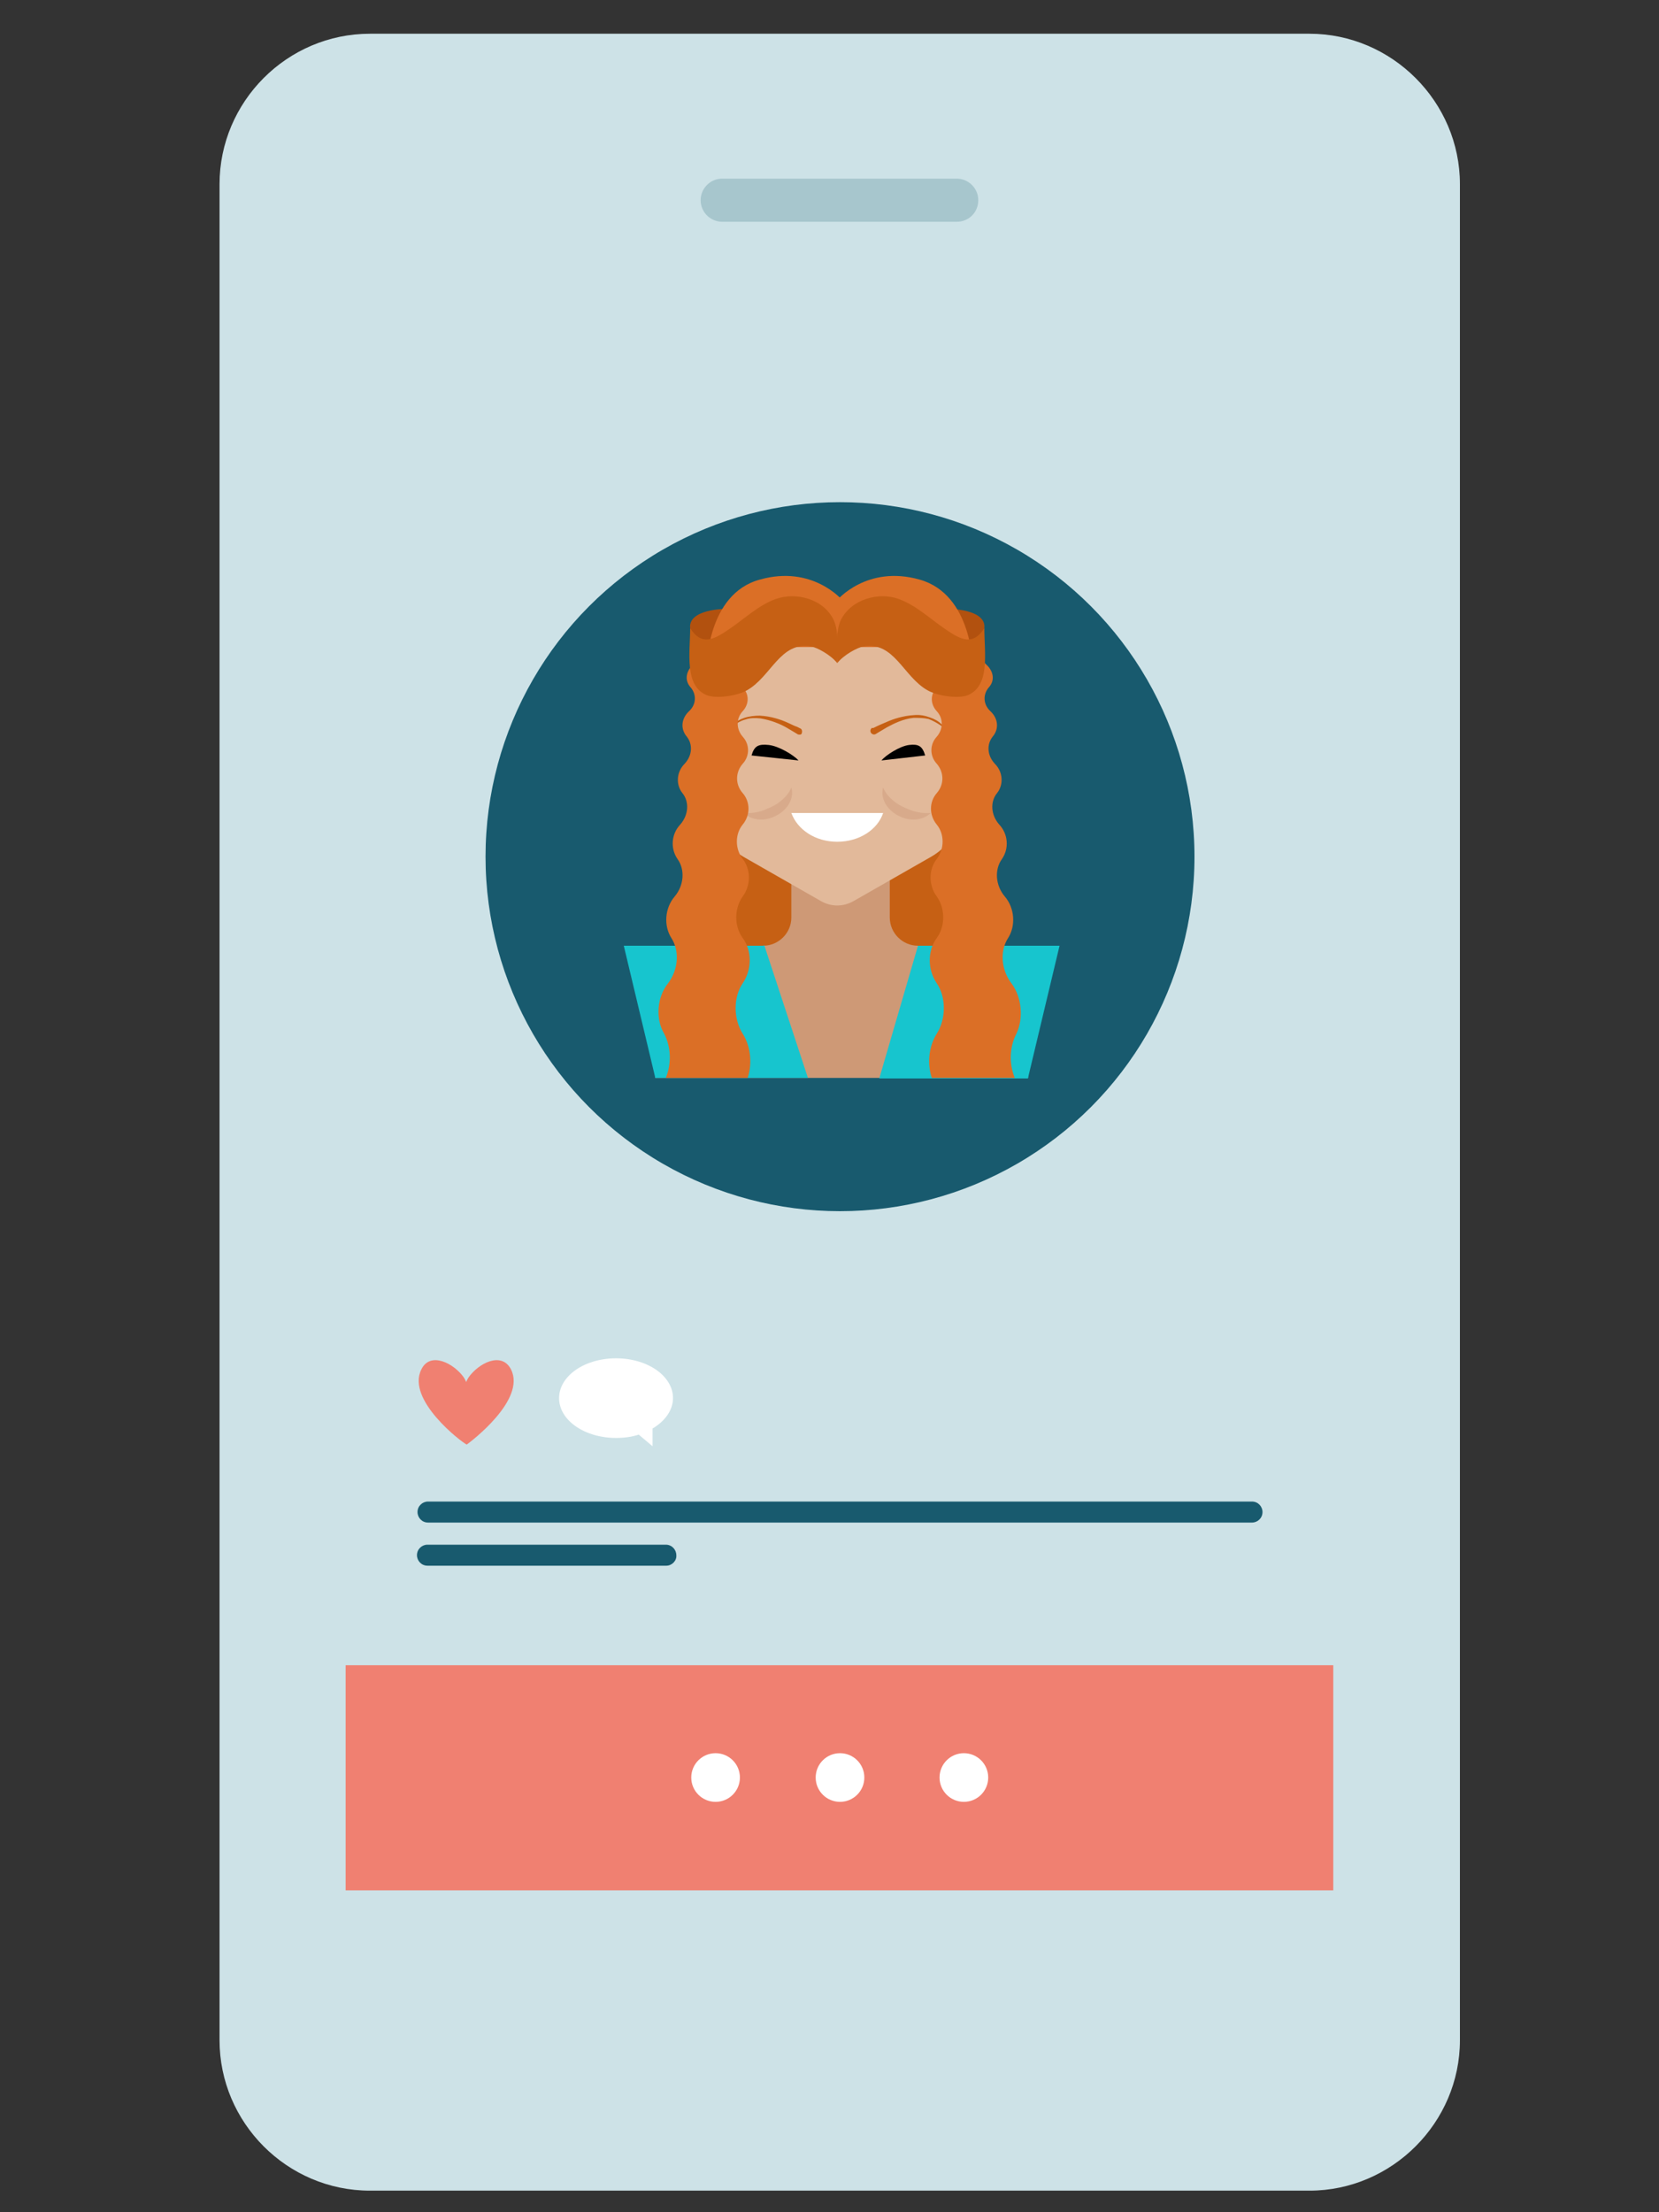 <?xml version="1.0" encoding="utf-8"?>
<!-- Generator: Adobe Illustrator 24.0.1, SVG Export Plug-In . SVG Version: 6.00 Build 0)  -->
<svg version="1.1" xmlns="http://www.w3.org/2000/svg" xmlns:xlink="http://www.w3.org/1999/xlink" x="0px" y="0px"
	 viewBox="0 0 300 400" style="enable-background:new 0 0 300 400;" xml:space="preserve">
<rect x="0" y="0" width="300" height="400" fill="#333333" stroke="none"/>
<style type="text/css">
	.st0{fill:#CDE2E7;}
	.st1{fill:#F08071;}
	.st2{fill:#A7C6CD;}
	.st3{fill:#FFFFFF;}
	.st4{fill:#185A6E;}
	.st5{fill:#C66014;}
	.st6{fill:#CE9976;}
	.st7{fill:#17C5CE;}
	.st8{fill:#B2510F;}
	.st9{fill:#DB6F26;}
	.st10{fill:#E2B99A;}
	.st11{fill:#D8AA8B;}
</style>
<g id="Layer_1">
	<path class="st0" d="M236.8,396.1H66.9c-15,0-27.2-12.3-27.2-27.2V33.3c0-14.9,12.2-27.2,27.2-27.2h169.9
		c14.9,0,27.2,12.3,27.2,27.2v335.6C264,383.8,251.7,396.1,236.8,396.1z"/>
	<rect x="62.5" y="301.1" class="st1" width="178.6" height="40.7"/>
	<path class="st2" d="M173,40.1h-42.4c-2.1,0-3.9-1.7-3.9-3.9l0,0c0-2.1,1.7-3.9,3.9-3.9H173c2.1,0,3.9,1.7,3.9,3.9l0,0
		C176.9,38.4,175.2,40.1,173,40.1z"/>
	<circle class="st3" cx="129.4" cy="321.4" r="4.4"/>
	<circle class="st3" cx="151.9" cy="321.4" r="4.4"/>
	<circle class="st3" cx="174.3" cy="321.4" r="4.4"/>
	<path class="st1" d="M92.4,247.6c-1.7-3.3-5.9-1.1-7.7,1.5c-0.1,0.2-0.3,0.5-0.4,0.8c-0.1-0.3-0.3-0.6-0.4-0.8
		c-1.8-2.6-6.1-4.8-7.7-1.5c-2.8,5.5,7.3,13.2,8.2,13.6C85.1,260.7,95.2,253.1,92.4,247.6z"/>
	<path class="st3" d="M121.7,252.8c0-4-4.6-7.2-10.3-7.2s-10.3,3.2-10.3,7.2s4.6,7.2,10.3,7.2c1.5,0,2.9-0.2,4.1-0.6l2.5,2.1v-3.2
		C120.2,257,121.7,255,121.7,252.8z"/>
	<path class="st4" d="M226.4,275.3h-149c-1.1,0-1.9-0.9-1.9-1.9l0,0c0-1.1,0.9-1.9,1.9-1.9h149c1.1,0,1.9,0.9,1.9,1.9l0,0
		C228.3,274.5,227.4,275.3,226.4,275.3z"/>
	<path class="st4" d="M120.5,283.1H77.3c-1.1,0-1.9-0.9-1.9-1.9l0,0c0-1.1,0.9-1.9,1.9-1.9h43.1c1.1,0,1.9,0.9,1.9,1.9l0,0
		C122.4,282.2,121.5,283.1,120.5,283.1z"/>
	<circle class="st4" cx="151.9" cy="154.9" r="64.1"/>
	<g>
		<rect x="131.2" y="147" class="st5" width="43.4" height="32.8"/>
		<path class="st6" d="M185.9,190.5c0-10.8-8.8-19.5-19.5-19.5H166c-2.8,0-5.1-2.3-5.1-5.1v-19.3h-17.8v19.3c0,2.8-2.3,5.1-5.1,5.1
			c-10.8,0-19.5,8.8-19.5,19.5v4.4h67.4V190.5z"/>
		<g>
			<path class="st7" d="M138,171c-10.8,0-19.5,8.8-19.5,19.5v4.4h27.6l-7.9-24C138.1,171,138,171,138,171z"/>
			<path class="st7" d="M185.9,190.5c0-10.8-8.8-19.5-19.5-19.5H166l-7,24h26.9V190.5z"/>
			<polygon class="st7" points="166,171 191.6,171 185.9,194.9 			"/>
			<polygon class="st7" points="138.1,171 112.8,171 118.5,194.9 			"/>
		</g>
		<path class="st8" d="M128.4,119.4c0,0-3.2-2.3-3.6-5.8c-0.4-3.5,6.4-3.5,6.4-3.5l1.9,9.3H128.4z"/>
		<path class="st8" d="M174.4,119.4c0,0,3.2-2.3,3.6-5.8c0.4-3.5-6.4-3.5-6.4-3.5l-1.9,9.3H174.4z"/>
		<path class="st9" d="M151.4,108.5c0,0,5.4-6.4,14.9-3.7c9.6,2.7,9.6,15.8,9.6,15.8l-1.9,19.8l-24-16.1L151.4,108.5z"/>
		<path class="st9" d="M152.3,108.5c0,0-5.4-6.4-14.9-3.7c-9.6,2.6-9.6,15.8-9.6,15.8l1.9,19.8l24-16.1L152.3,108.5z"/>
		<path class="st10" d="M128.8,117v28.1c0,4,2.2,7.8,5.6,9.8l14,8c1.9,1.1,4.1,1.1,6,0l14-8c3.5-2,5.6-5.7,5.6-9.8V117H128.8z"/>
		<g>
			<path d="M164.4,134.7c-1.7,0.2-4.3,1.9-5,2.8l7.9-0.9C166.8,134.9,166.1,134.5,164.4,134.7z"/>
			<path d="M139,134.7c1.9,0.2,4.6,1.9,5.4,2.8l-8.5-0.9C136.4,134.9,137.1,134.5,139,134.7z"/>
			<path class="st5" d="M158,131.6c0,0,0.2-0.1,0.6-0.3c0.4-0.2,0.9-0.4,1.6-0.7c1.3-0.6,3.2-1.2,5.1-1.3c1-0.1,2,0.1,2.8,0.4
				c0.9,0.3,1.6,0.7,2.1,1.2c0.6,0.5,0.9,1,1.1,1.4c0.2,0.4,0.2,0.6,0.2,0.6s-0.1-0.2-0.3-0.6c-0.2-0.4-0.6-0.8-1.2-1.2
				s-1.3-0.8-2.1-1.1c-0.9-0.2-1.8-0.2-2.7-0.2c-1.9,0.2-3.5,1-4.8,1.7c-1.2,0.7-2,1.2-2,1.2c-0.3,0.2-0.7,0.1-0.9-0.2
				c-0.2-0.3-0.1-0.7,0.2-0.9C157.9,131.7,157.9,131.6,158,131.6L158,131.6z"/>
			<path class="st5" d="M144.3,132.8c0,0-0.8-0.5-2-1.2c-1.2-0.7-2.9-1.4-4.8-1.7c-0.9-0.1-1.9-0.1-2.7,0.2
				c-0.8,0.2-1.5,0.6-2.1,1.1c-0.6,0.4-0.9,0.9-1.2,1.2c-0.2,0.4-0.3,0.6-0.3,0.6s0.1-0.2,0.2-0.6c0.2-0.4,0.6-0.9,1.1-1.4
				c0.6-0.5,1.2-0.9,2.1-1.2s1.9-0.4,2.8-0.4c2,0.1,3.8,0.7,5.1,1.3c0.7,0.3,1.2,0.6,1.6,0.7c0.4,0.2,0.6,0.3,0.6,0.3l0,0
				c0.3,0.1,0.4,0.5,0.3,0.8C145,132.8,144.7,132.9,144.3,132.8L144.3,132.8z"/>
		</g>
		<path class="st3" d="M143.1,147c1.1,3,4.3,5.2,8.3,5.2c4,0,7.3-2.2,8.3-5.2H143.1z"/>
		<g>
			<path class="st11" d="M168.3,147c-1.2,1.2-3.4,1.6-5.4,0.7c-2.4-1-3.8-3.3-3.2-5.3c0.6,1.5,2.2,3,4.3,3.8
				C165.5,146.9,167,147.1,168.3,147z"/>
			<path class="st11" d="M134.5,147c1.2,1.2,3.4,1.6,5.4,0.7c2.4-1,3.8-3.3,3.2-5.3c-0.6,1.5-2.2,3-4.3,3.8
				C137.4,146.9,135.8,147.1,134.5,147z"/>
		</g>
		<g>
			<path class="st9" d="M182.9,177.8L182.9,177.8c-1.9-2.5-2.1-5.9-0.6-8.2l0,0c1.4-2.2,1.2-5.4-0.6-7.5c-1.7-2-1.9-4.9-0.5-6.8l0,0
				c1.3-1.9,1.1-4.5-0.5-6.2l0,0c-1.5-1.7-1.7-4.1-0.4-5.7l0,0c1.2-1.5,1.1-3.8-0.4-5.3l0,0c-1.4-1.5-1.5-3.5-0.4-4.9l0,0
				c1.2-1.4,1-3.3-0.4-4.6l0,0c-1.3-1.2-1.4-3-0.3-4.3l0,0c1.1-1.2,0.9-2.8-0.3-4l0,0c-0.7-0.6-1.1-1.4-1-2.2
				c-0.1,0.1-0.2,0.2-0.4,0.2c-1.5,1.2-2.7,2.8-4.3,3.7c-0.7,0.4-1.5,0.7-2.4,0.6c-0.1,0-0.1,0-0.2,0c-0.1,0.6-0.4,1.2-0.8,1.7l0,0
				c-1.2,1.2-1.2,3,0,4.3l0,0c1.2,1.3,1.2,3.2,0,4.6l0,0c-1.3,1.4-1.3,3.5,0,4.9l0,0c1.3,1.5,1.4,3.7,0,5.3l0,0
				c-1.4,1.6-1.4,4,0,5.7l0,0c1.4,1.7,1.4,4.4,0,6.2l0,0c-1.5,1.9-1.5,4.8,0,6.8l0,0c1.5,2.1,1.6,5.3,0,7.5l0,0
				c-1.7,2.3-1.7,5.7,0,8.2l0,0c1.7,2.5,1.7,6.4,0,9.1l0,0c-1.4,2.2-1.8,5.3-0.9,8h15c-1.1-2.7-0.9-5.7,0.3-8l0,0
				C185.1,184.2,184.8,180.3,182.9,177.8z"/>
		</g>
		<g>
			<path class="st9" d="M120.8,177.8L120.8,177.8c1.9-2.5,2.1-5.9,0.6-8.2l0,0c-1.4-2.2-1.2-5.4,0.6-7.5c1.7-2,1.9-4.9,0.5-6.8l0,0
				c-1.3-1.9-1.1-4.5,0.5-6.2l0,0c1.5-1.7,1.7-4.1,0.4-5.7l0,0c-1.2-1.5-1.1-3.8,0.4-5.3l0,0c1.4-1.5,1.5-3.5,0.4-4.9l0,0
				c-1.2-1.4-1-3.3,0.4-4.6l0,0c1.3-1.2,1.4-3,0.3-4.3l0,0c-1.1-1.2-0.9-2.8,0.3-4l0,0c0.7-0.6,1.1-1.4,1-2.2
				c0.1,0.1,0.2,0.2,0.4,0.2c1.5,1.2,2.7,2.8,4.3,3.7c0.7,0.4,1.5,0.7,2.4,0.6c0.1,0,0.1,0,0.2,0c0.1,0.6,0.4,1.2,0.8,1.7l0,0
				c1.2,1.2,1.2,3,0,4.3l0,0c-1.2,1.3-1.2,3.2,0,4.6l0,0c1.3,1.4,1.3,3.5,0,4.9l0,0c-1.3,1.5-1.4,3.7,0,5.3l0,0c1.4,1.6,1.4,4,0,5.7
				l0,0c-1.4,1.7-1.4,4.4,0,6.2l0,0c1.5,1.9,1.5,4.8,0,6.8l0,0c-1.5,2.1-1.6,5.3,0,7.5l0,0c1.7,2.3,1.7,5.7,0,8.2l0,0
				c-1.7,2.5-1.7,6.4,0,9.1l0,0c1.4,2.2,1.8,5.3,0.9,8h-14.8c1.1-2.7,0.9-5.7-0.3-8l0,0C118.5,184.2,118.8,180.3,120.8,177.8z"/>
		</g>
		<g>
			<g>
				<path class="st5" d="M162.5,108.3c3.1,1.1,5.7,3.6,8.5,5.5c2.8,1.9,4.9,3,7-0.2c0,4.4,1.1,10.4-3,12.1c-1.8,0.7-5.6,0.1-7.3-0.9
					c-4.4-2.5-6-8.9-11.6-7.9c-1.1,0.2-3.5,1.5-4.7,3c-0.1-2.3-0.3-5.6,0.6-7.7C153.9,108.3,158.9,107,162.5,108.3z"/>
			</g>
			<g>
				<path class="st5" d="M140.3,108.3c-3.1,1.1-5.7,3.6-8.5,5.5c-2.8,1.9-4.9,3-7-0.2c0,4.4-1.1,10.4,3,12.1
					c1.8,0.7,5.6,0.1,7.3-0.9c4.4-2.5,6-8.9,11.6-7.9c1.1,0.2,3.5,1.5,4.7,3c0.1-2.3,0.3-5.6-0.6-7.7C149,108.3,144,107,140.3,108.3
					z"/>
			</g>
		</g>
	</g>
</g>
<g id="Layer_2">
</g>
</svg>
